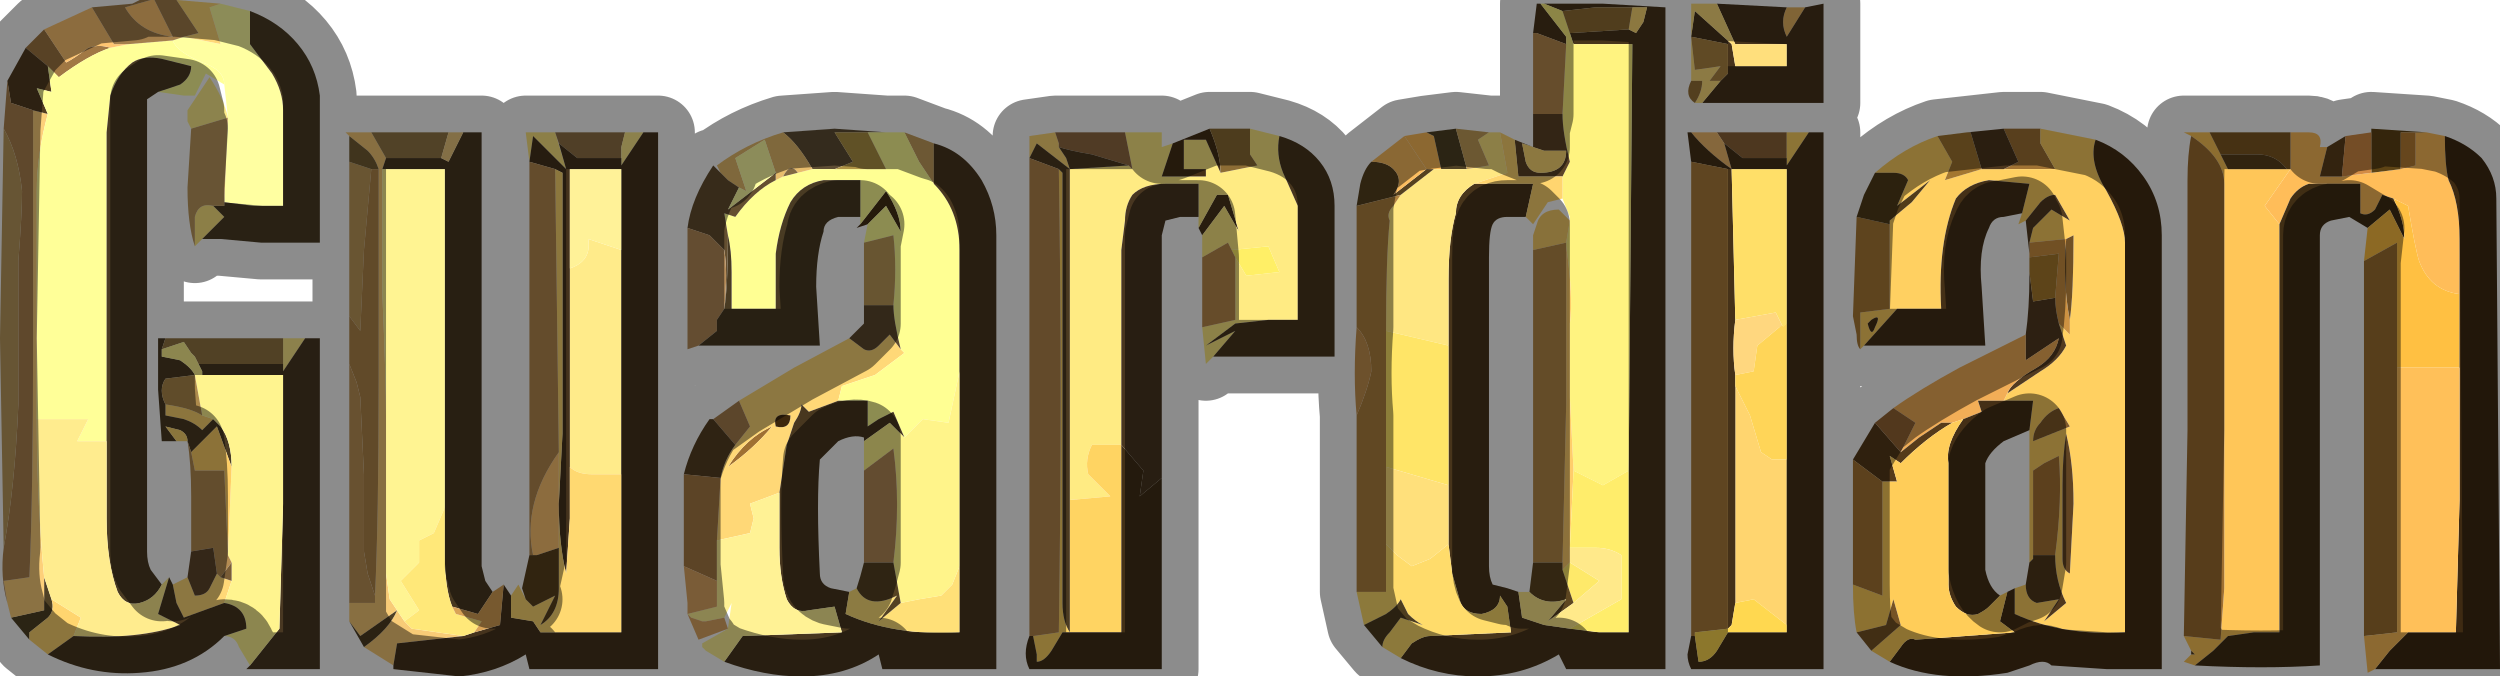 <?xml version="1.0" encoding="UTF-8" standalone="no"?>
<svg xmlns:xlink="http://www.w3.org/1999/xlink" height="9.2px" width="34.0px" xmlns="http://www.w3.org/2000/svg">
  <g transform="matrix(1.0, 0.0, 0.0, 1.0, 17.0, 4.6)">
    <path d="M3.9 -4.55 L3.95 -4.55 4.3 -4.1 4.3 -4.0 3.9 -4.15 3.85 -4.15 3.9 -4.55 3.9 -4.15 3.9 -4.55 M4.0 -4.55 L4.8 -4.55 5.65 -4.5 5.65 4.5 4.3 4.5 4.2 4.3 Q3.7 4.6 3.1 4.6 2.55 4.6 2.05 4.35 L2.2 4.15 Q2.35 4.05 2.45 4.05 L3.55 4.0 3.5 3.65 3.4 3.5 Q3.4 3.7 3.15 3.75 2.9 3.75 2.85 3.55 L2.75 3.2 2.7 2.8 2.7 2.0 2.7 0.1 2.7 -0.8 Q2.7 -1.35 2.8 -1.7 2.8 -1.95 3.05 -2.1 L3.85 -2.1 3.75 -1.65 3.5 -1.65 Q3.35 -1.65 3.3 -1.55 3.25 -1.45 3.25 -1.1 L3.25 3.1 Q3.25 3.25 3.3 3.35 L3.5 3.4 3.65 3.45 3.7 3.8 Q3.85 3.85 4.0 3.9 L4.35 3.95 4.75 4.0 5.15 4.0 5.15 1.8 5.2 -4.0 4.4 -4.0 4.35 -4.15 5.15 -4.2 5.25 -4.15 5.35 -4.3 5.4 -4.5 5.2 -4.5 4.7 -4.5 4.25 -4.45 4.0 -4.55 M-0.7 -1.5 L-0.45 -1.95 -0.3 -1.95 -0.15 -1.45 -0.35 -1.8 -0.65 -1.4 -0.7 -1.5" fill="#48351b" fill-rule="evenodd" stroke="none"/>
    <path d="M3.95 -4.55 L3.9 -4.55 4.0 -4.55 4.25 -4.45 4.35 -4.15 4.4 -4.0 5.2 -4.0 5.15 1.8 4.8 2.0 4.4 1.8 4.35 0.8 4.35 -0.2 Q4.4 -0.55 4.3 -1.25 L4.3 -1.3 4.35 -1.6 4.35 -1.65 4.25 -1.9 4.25 -2.2 4.35 -2.4 Q4.25 -2.8 4.25 -3.05 L4.3 -4.0 4.3 -4.1 3.95 -4.55" fill="#fff380" fill-rule="evenodd" stroke="none"/>
    <path d="M3.85 -3.05 L3.85 -4.15 3.9 -4.15 4.3 -4.0 4.25 -3.05 3.9 -3.05 3.85 -3.05 M3.9 -3.05 L3.9 -4.15 3.9 -3.05" fill="#b98c50" fill-rule="evenodd" stroke="none"/>
    <path d="M2.1 -2.75 L2.1 -2.75 2.4 -2.8 2.5 -2.75 2.6 -2.3 2.5 -2.3 2.4 -2.3 2.1 -2.75 M16.0 -2.8 L16.25 -2.75 16.25 -2.75 Q16.25 -2.35 16.3 -2.15 16.45 -1.85 16.45 -1.35 L16.45 -0.6 Q16.05 -0.65 15.9 -1.05 15.85 -1.2 15.75 -1.8 L15.55 -1.9 15.4 -1.95 15.3 -1.75 Q15.2 -1.65 15.1 -1.7 L15.1 -2.1 14.75 -2.1 14.4 -2.1 Q14.25 -2.05 14.15 -1.9 L14.0 -1.55 13.8 -1.8 14.15 -2.3 14.15 -2.8 14.4 -2.8 Q14.6 -2.8 14.55 -2.6 L14.65 -2.6 14.55 -2.2 14.85 -2.2 15.25 -2.25 15.65 -2.3 15.85 -2.35 15.85 -2.8 16.0 -2.8" fill="#ffbd59" fill-rule="evenodd" stroke="none"/>
    <path d="M2.4 -2.8 L2.8 -2.85 2.95 -2.3 2.6 -2.3 2.5 -2.75 2.4 -2.8 M-16.6 4.1 L-16.85 3.8 -16.4 3.7 -16.4 3.25 -16.3 3.55 Q-16.25 3.7 -16.35 3.8 L-16.6 4.0 -16.6 4.1" fill="#4f4125" fill-rule="evenodd" stroke="none"/>
    <path d="M3.25 -2.8 L3.4 -2.8 3.5 -2.25 3.05 -2.1 Q2.8 -1.95 2.8 -1.7 2.7 -1.35 2.7 -0.8 L2.7 0.1 1.85 -0.1 Q1.85 -1.1 1.9 -1.6 1.85 -1.7 1.95 -1.8 L2.05 -1.95 2.5 -2.3 2.6 -2.3 2.95 -2.3 3.25 -2.35 3.1 -2.7 3.25 -2.8 M-14.25 -1.35 L-14.35 -1.25 -14.35 -1.65 Q-14.3 -1.85 -14.1 -1.8 L-13.95 -1.65 -14.25 -1.35 M-9.8 -2.4 L-9.85 -2.8 -9.5 -2.8 -9.45 -2.8 -9.85 -2.8 -9.45 -2.8 -9.3 -2.3 -9.75 -2.75 -9.8 -2.4 -9.8 -2.4" fill="#ffe782" fill-rule="evenodd" stroke="none"/>
    <path d="M2.8 -2.85 L3.25 -2.8 3.1 -2.7 3.25 -2.35 2.95 -2.3 2.8 -2.85" fill="#c4a15b" fill-rule="evenodd" stroke="none"/>
    <path d="M3.6 -2.7 L3.85 -2.6 3.85 -2.85 3.85 -3.05 3.9 -3.05 4.25 -3.05 Q4.25 -2.8 4.35 -2.4 L4.25 -2.2 3.65 -2.2 3.6 -2.7 M3.9 -3.05 L3.85 -2.85 3.9 -3.05 M4.0 -2.55 L3.7 -2.65 3.75 -2.4 Q3.8 -2.25 3.95 -2.25 4.3 -2.25 4.3 -2.55 L4.0 -2.55" fill="#5c4427" fill-rule="evenodd" stroke="none"/>
    <path d="M3.4 -2.8 L3.6 -2.7 3.6 -2.7 3.65 -2.2 4.25 -2.2 4.25 -1.9 4.05 -1.85 3.85 -1.55 3.75 -1.65 3.85 -2.1 3.05 -2.1 3.5 -2.25 3.4 -2.8 M6.6 0.65 L6.8 1.05 6.95 1.55 7.1 1.65 7.3 1.65 7.3 3.9 6.85 3.55 6.6 3.6 6.6 0.65 M-16.35 4.3 L-16.6 4.1 -16.6 4.0 -16.35 3.8 Q-16.25 3.7 -16.3 3.55 L-15.9 3.8 -16.0 4.05 -16.35 4.3 M-14.25 1.05 L-14.1 1.1 -14.25 1.25 Q-14.35 1.15 -14.5 1.1 L-14.75 1.05 -14.75 0.9 Q-14.4 0.95 -14.25 1.05" fill="#ffd56f" fill-rule="evenodd" stroke="none"/>
    <path d="M4.0 -2.55 L4.3 -2.55 Q4.3 -2.25 3.95 -2.25 3.8 -2.25 3.75 -2.4 L3.7 -2.65 4.0 -2.55 M5.15 -4.2 L5.2 -4.5 5.4 -4.5 5.35 -4.3 5.25 -4.15 5.15 -4.2" fill="#ffdb74" fill-rule="evenodd" stroke="none"/>
    <path d="M0.0 -2.85 L0.4 -2.75 0.4 -2.75 Q0.35 -2.5 0.45 -2.25 L0.65 -1.8 0.65 -0.25 0.25 -0.25 -0.2 -0.2 -0.6 0.1 -0.2 -0.1 -0.5 0.25 -0.6 0.35 -0.65 -0.15 -0.2 -0.25 -0.2 -1.1 -0.05 -0.85 0.4 -0.9 0.25 -1.25 -0.25 -1.2 -0.3 -1.3 -0.65 -1.1 -0.65 -1.4 -0.35 -1.8 -0.15 -1.45 -0.3 -1.95 -0.45 -1.95 -0.7 -1.5 -0.7 -1.65 -0.7 -2.1 -1.15 -2.1 Q-1.45 -2.1 -1.6 -1.95 -1.7 -1.8 -1.7 -1.6 L-1.75 -1.2 -1.75 1.45 -1.95 1.45 -2.15 1.45 Q-2.25 1.65 -2.2 1.85 L-1.9 2.15 -2.45 2.2 -2.45 -2.3 -1.65 -2.35 -1.6 -2.3 -1.7 -2.8 -1.2 -2.8 -1.2 -2.6 -1.05 -2.65 -1.2 -2.2 -0.6 -2.2 -0.6 -2.3 -0.9 -2.3 -0.9 -2.7 -0.6 -2.7 -0.4 -2.25 0.1 -2.35 0.0 -2.5 0.0 -2.85" fill="#ffeb83" fill-rule="evenodd" stroke="none"/>
    <path d="M1.45 -1.8 L1.5 -2.1 Q1.55 -2.3 1.65 -2.4 1.85 -2.4 1.95 -2.3 2.1 -2.15 1.95 -1.95 L2.4 -2.3 2.5 -2.3 2.05 -1.95 1.45 -1.8" fill="#56411f" fill-rule="evenodd" stroke="none"/>
    <path d="M1.65 -2.4 L2.1 -2.75 2.4 -2.3 1.95 -1.95 Q2.1 -2.15 1.95 -2.3 1.85 -2.4 1.65 -2.4" fill="#fcbd5f" fill-rule="evenodd" stroke="none"/>
    <path d="M1.45 3.45 L1.45 1.05 Q1.6 0.7 1.65 0.45 1.65 0.05 1.45 -0.15 L1.45 -1.8 2.05 -1.95 1.95 -1.8 Q1.85 -1.7 1.9 -1.6 1.85 -1.1 1.85 -0.1 L1.85 1.75 1.85 2.8 1.85 3.45 1.45 3.45" fill="#b18340" fill-rule="evenodd" stroke="none"/>
    <path d="M0.4 -2.75 Q0.75 -2.65 0.95 -2.4 1.15 -2.15 1.15 -1.8 L1.15 0.25 0.35 0.25 -0.5 0.25 -0.2 -0.1 -0.6 0.1 -0.2 -0.2 0.25 -0.25 0.65 -0.25 0.65 -1.8 0.45 -2.25 Q0.35 -2.5 0.4 -2.75" fill="#48361d" fill-rule="evenodd" stroke="none"/>
    <path d="M-0.25 -1.2 L0.25 -1.25 0.4 -0.9 -0.05 -0.85 -0.2 -1.1 -0.25 -1.2" fill="#ffef66" fill-rule="evenodd" stroke="none"/>
    <path d="M3.85 -1.2 L3.85 -1.4 3.9 -1.55 Q3.95 -1.75 4.2 -1.75 L4.35 -1.6 4.3 -1.3 3.85 -1.2" fill="#f8cd6a" fill-rule="evenodd" stroke="none"/>
    <path d="M7.55 -4.5 L7.3 -4.1 Q7.2 -4.3 7.3 -4.5 L7.55 -4.5" fill="#eab763" fill-rule="evenodd" stroke="none"/>
    <path d="M7.3 -4.5 Q7.2 -4.3 7.3 -4.1 L7.55 -4.5 7.8 -4.55 7.8 -3.2 7.0 -3.2 6.15 -3.2 6.4 -3.5 6.4 -3.5 6.5 -3.6 6.5 -4.0 6.0 -4.1 6.05 -4.45 6.55 -4.0 6.6 -3.7 7.3 -3.7 7.3 -4.0 6.6 -4.0 6.35 -4.55 7.3 -4.5" fill="#47331b" fill-rule="evenodd" stroke="none"/>
    <path d="M6.35 -4.55 L6.6 -4.0 7.3 -4.0 7.3 -3.7 6.6 -3.7 6.55 -4.0 6.05 -4.45 6.0 -4.1 6.05 -3.65 6.4 -3.7 6.25 -3.5 6.4 -3.5 6.15 -3.2 6.05 -3.2 Q6.15 -3.35 6.15 -3.5 L6.0 -3.5 6.0 -4.55 6.35 -4.55" fill="#ffdf7c" fill-rule="evenodd" stroke="none"/>
    <path d="M6.0 -4.1 L6.5 -4.0 6.5 -3.6 6.4 -3.5 6.4 -3.5 6.25 -3.5 6.4 -3.7 6.05 -3.65 6.0 -4.1" fill="#ae8643" fill-rule="evenodd" stroke="none"/>
    <path d="M6.35 -2.8 L6.35 -2.8 6.65 -2.8 6.35 -2.8 6.65 -2.8 6.7 -2.8 7.3 -2.8 7.3 -2.45 6.7 -2.45 6.45 -2.65 6.35 -2.8" fill="#8c6438" fill-rule="evenodd" stroke="none"/>
    <path d="M6.35 -2.8 L6.35 -2.8 6.1 -2.8 6.35 -2.8 6.45 -2.65 6.55 -2.3 Q6.2 -2.55 6.0 -2.8 L6.1 -2.8 6.35 -2.8" fill="#f3bb6d" fill-rule="evenodd" stroke="none"/>
    <path d="M7.3 -2.45 L7.3 -2.8 7.6 -2.8 7.3 -2.35 7.3 -2.45 M-2.6 -2.3 L-2.55 -2.25 -2.55 3.2 -2.55 3.6 Q-2.55 3.85 -2.45 4.0 -2.45 3.65 -2.45 3.1 L-2.45 2.2 -1.9 2.15 -2.2 1.85 Q-2.25 1.65 -2.15 1.45 L-1.95 1.45 -1.75 1.45 -1.75 4.0 -2.45 4.0 -2.55 4.0 -2.7 4.25 Q-2.8 4.4 -2.9 4.4 L-2.9 4.3 -2.95 4.05 -2.6 4.0 Q-2.55 0.75 -2.6 -2.3" fill="#ffd462" fill-rule="evenodd" stroke="none"/>
    <path d="M6.45 -2.65 L6.7 -2.45 7.3 -2.45 7.3 -2.35 7.6 -2.8 7.8 -2.8 7.8 4.5 6.0 4.5 Q5.95 4.4 5.95 4.3 L6.0 4.05 6.05 4.05 6.1 4.4 Q6.25 4.4 6.35 4.25 L6.5 4.0 7.3 4.0 7.3 3.9 7.3 1.65 7.3 -0.2 7.3 -2.3 6.55 -2.3 6.6 -0.25 Q6.55 0.15 6.6 0.5 L6.6 0.65 6.6 3.6 6.55 3.9 6.5 3.95 6.5 -2.3 6.0 -2.4 5.95 -2.8 6.0 -2.8 Q6.2 -2.55 6.55 -2.3 L6.45 -2.65" fill="#453118" fill-rule="evenodd" stroke="none"/>
    <path d="M5.2 -4.5 L5.15 -4.2 4.35 -4.15 4.25 -4.45 4.7 -4.5 5.2 -4.5" fill="#917035" fill-rule="evenodd" stroke="none"/>
    <path d="M6.05 -3.2 Q5.9 -3.3 6.0 -3.5 L6.15 -3.5 Q6.15 -3.35 6.05 -3.2" fill="#987238" fill-rule="evenodd" stroke="none"/>
    <path d="M4.3 -1.25 Q4.4 -0.55 4.35 -0.2 L4.35 0.8 4.4 1.8 4.35 2.85 4.35 3.05 4.25 3.15 4.25 3.05 4.3 0.9 4.3 -1.25" fill="#ffcd6b" fill-rule="evenodd" stroke="none"/>
    <path d="M3.85 3.05 L3.85 -1.2 4.3 -1.3 4.3 -1.25 4.3 0.9 4.25 3.05 3.85 3.05" fill="#b78a48" fill-rule="evenodd" stroke="none"/>
    <path d="M7.25 -0.15 L7.2 -0.15 6.9 0.1 6.85 0.45 6.6 0.5 Q6.55 0.15 6.6 -0.25 L7.15 -0.35 7.25 -0.15" fill="#ffd77f" fill-rule="evenodd" stroke="none"/>
    <path d="M7.2 -0.15 L7.3 -0.2 7.3 1.65 7.1 1.65 6.95 1.55 6.8 1.05 6.6 0.65 6.6 0.5 6.85 0.45 6.9 0.1 7.2 -0.15" fill="#ffd558" fill-rule="evenodd" stroke="none"/>
    <path d="M7.3 -0.2 L7.25 -0.15 7.15 -0.35 6.6 -0.25 6.55 -2.3 7.3 -2.3 7.3 -0.2" fill="#ffdf68" fill-rule="evenodd" stroke="none"/>
    <path d="M6.0 4.05 L6.0 0.85 6.0 -2.4 6.5 -2.3 6.5 3.95 6.05 4.0 6.05 4.05 6.0 4.05" fill="#ad7e3c" fill-rule="evenodd" stroke="none"/>
    <path d="M10.25 -2.85 L10.75 -2.85 10.75 -2.65 10.95 -2.3 10.25 -2.3 10.45 -2.4 10.25 -2.85" fill="#a17334" fill-rule="evenodd" stroke="none"/>
    <path d="M10.75 -2.85 L11.5 -2.7 Q11.4 -2.4 11.65 -2.0 11.9 -1.55 11.9 -1.3 L11.9 4.0 Q11.05 4.05 10.4 3.75 L10.4 3.4 10.55 3.35 Q10.55 3.55 10.7 3.6 L11.0 3.55 10.8 3.85 11.1 3.6 Q10.95 3.3 10.95 2.95 11.05 2.2 11.0 1.6 L10.8 1.7 10.65 1.8 10.65 2.95 10.65 3.0 10.6 3.05 10.6 1.25 10.65 0.85 10.25 0.85 10.3 0.75 10.75 0.45 Q11.0 0.3 11.1 0.1 L11.0 -0.2 11.15 -0.05 11.15 -0.25 Q11.2 -0.6 11.2 -1.4 L11.1 -1.35 10.6 -1.3 10.6 -1.3 10.65 -1.5 10.9 -1.75 11.15 -1.6 10.95 -1.95 Q10.85 -1.95 10.75 -1.85 L10.55 -1.6 10.45 -1.55 10.5 -1.7 10.6 -2.1 10.05 -2.15 Q9.75 -2.1 9.6 -1.9 9.35 -1.3 9.4 -0.4 L8.8 -0.4 8.35 0.1 8.3 0.15 8.3 -0.35 8.7 -0.4 8.7 -1.55 8.7 -1.6 9.0 -1.85 9.25 -2.15 8.8 -1.8 8.95 -2.15 Q8.9 -2.25 8.75 -2.25 L8.5 -2.25 Q8.9 -2.6 9.35 -2.75 L9.55 -2.4 9.45 -2.15 9.95 -2.3 10.95 -2.3 10.75 -2.65 10.75 -2.85 M8.45 -0.25 L8.4 -0.2 Q8.45 0.0 8.5 -0.15 8.6 -0.35 8.45 -0.25 M11.0 0.95 Q10.85 1.0 10.75 1.15 10.65 1.25 10.65 1.4 L10.9 1.3 11.15 1.2 11.0 0.95 M11.1 1.3 Q11.05 1.6 11.05 2.0 L11.05 3.0 Q11.05 3.15 11.15 3.2 L11.2 2.25 Q11.2 1.7 11.1 1.3" fill="#ffd061" fill-rule="evenodd" stroke="none"/>
    <path d="M9.35 -2.75 L9.75 -2.8 9.8 -2.8 9.95 -2.3 9.45 -2.15 9.55 -2.4 9.35 -2.75 9.8 -2.8 9.35 -2.75" fill="#a37731" fill-rule="evenodd" stroke="none"/>
    <path d="M9.75 -2.8 L10.25 -2.85 10.45 -2.4 10.25 -2.3 9.95 -2.3 9.8 -2.8 9.75 -2.8 M9.8 -2.8 L10.25 -2.85 9.8 -2.8" fill="#4d371e" fill-rule="evenodd" stroke="none"/>
    <path d="M10.5 -1.7 L10.25 -1.65 Q10.1 -1.65 10.05 -1.5 9.9 -1.2 9.95 -0.7 L10.0 0.1 8.35 0.1 8.8 -0.4 9.4 -0.4 Q9.35 -1.3 9.6 -1.9 9.75 -2.1 10.05 -2.15 L10.6 -2.1 10.5 -1.7" fill="#443017" fill-rule="evenodd" stroke="none"/>
    <path d="M8.3 0.15 Q8.25 0.1 8.25 -0.05 L8.2 -0.3 8.25 -1.65 8.7 -1.55 8.7 -0.4 8.3 -0.35 8.3 0.15" fill="#ab7b37" fill-rule="evenodd" stroke="none"/>
    <path d="M8.25 -1.65 L8.35 -1.95 8.5 -2.25 8.75 -2.25 Q8.9 -2.25 8.95 -2.15 L8.8 -1.8 9.25 -2.15 9.0 -1.85 8.7 -1.6 8.7 -1.55 8.25 -1.65" fill="#513c1a" fill-rule="evenodd" stroke="none"/>
    <path d="M11.5 -2.7 Q11.9 -2.55 12.15 -2.2 12.4 -1.85 12.4 -1.4 L12.4 4.5 11.65 4.5 10.9 4.45 Q10.8 4.35 10.6 4.45 L10.3 4.55 Q9.35 4.7 8.7 4.4 L8.85 4.2 Q8.95 4.05 9.05 4.1 L10.4 4.0 10.2 3.85 10.3 3.45 10.4 3.4 10.4 3.75 Q11.05 4.05 11.9 4.0 L11.9 -1.3 Q11.9 -1.55 11.65 -2.0 11.4 -2.4 11.5 -2.7 M8.45 -0.25 Q8.6 -0.35 8.5 -0.15 8.45 0.0 8.4 -0.2 L8.45 -0.25" fill="#432e14" fill-rule="evenodd" stroke="none"/>
    <path d="M10.6 -1.1 L10.6 -1.15 10.6 -1.3 10.6 -1.3 11.1 -1.35 Q11.05 -0.75 11.15 -0.25 L11.15 -0.05 11.0 -0.2 Q10.95 -0.4 10.95 -0.55 L11.0 -1.15 10.6 -1.1 10.6 -1.1" fill="#cd9242" fill-rule="evenodd" stroke="none"/>
    <path d="M10.55 -0.05 Q10.6 -0.4 10.6 -0.85 L10.6 -0.9 10.65 -0.5 10.95 -0.55 Q10.95 -0.4 11.0 -0.2 L11.1 0.1 Q11.0 0.3 10.75 0.45 L10.3 0.75 Q10.35 0.6 10.7 0.4 10.95 0.25 11.0 0.0 L10.55 0.3 10.55 -0.05 M10.6 -1.15 L10.55 -1.6 10.75 -1.85 Q10.85 -1.95 10.95 -1.95 L11.15 -1.6 10.9 -1.75 10.65 -1.5 10.6 -1.3 10.6 -1.15" fill="#523b20" fill-rule="evenodd" stroke="none"/>
    <path d="M10.6 -0.9 L10.6 -1.1 10.6 -1.1 11.0 -1.15 10.95 -0.55 10.65 -0.5 10.6 -0.9" fill="#a97b2e" fill-rule="evenodd" stroke="none"/>
    <path d="M11.15 -0.25 Q11.05 -0.75 11.1 -1.35 L11.2 -1.4 Q11.2 -0.6 11.15 -0.25" fill="#705025" fill-rule="evenodd" stroke="none"/>
    <path d="M14.65 -2.6 L14.9 -2.75 14.85 -2.2 14.55 -2.2 14.65 -2.6" fill="#5d3f1b" fill-rule="evenodd" stroke="none"/>
    <path d="M15.25 -2.8 L15.25 -2.85 16.0 -2.8 15.85 -2.8 15.65 -2.8 15.65 -2.3 15.25 -2.25 15.25 -2.8" fill="#5e4415" fill-rule="evenodd" stroke="none"/>
    <path d="M15.65 -2.3 L15.65 -2.8 15.85 -2.8 15.85 -2.35 15.65 -2.3" fill="#b97f35" fill-rule="evenodd" stroke="none"/>
    <path d="M14.9 -2.75 L15.25 -2.8 15.25 -2.25 14.85 -2.2 14.9 -2.75" fill="#d38c45" fill-rule="evenodd" stroke="none"/>
    <path d="M12.85 4.45 L12.7 4.4 12.8 4.3 12.85 4.3 12.8 4.25 12.7 4.05 13.2 4.1 13.25 3.4 13.25 -2.1 Q13.25 -2.45 12.8 -2.75 L12.7 -2.8 13.05 -2.8 13.2 -2.5 13.3 -2.3 14.1 -2.3 14.15 -2.3 13.8 -1.8 14.0 -1.55 Q14.0 -1.25 14.0 -0.85 L14.0 4.0 13.65 4.0 13.3 4.05 13.1 4.25 12.85 4.45" fill="#ffc658" fill-rule="evenodd" stroke="none"/>
    <path d="M13.05 -2.8 L14.15 -2.8 14.15 -2.3 14.1 -2.3 Q13.95 -2.5 13.7 -2.5 L13.2 -2.5 13.05 -2.8" fill="#805a23" fill-rule="evenodd" stroke="none"/>
    <path d="M13.2 -2.5 L13.7 -2.5 Q13.95 -2.5 14.1 -2.3 L13.3 -2.3 13.2 -2.5" fill="#5a3f1b" fill-rule="evenodd" stroke="none"/>
    <path d="M15.2 -1.5 L14.95 -1.65 14.7 -1.6 Q14.55 -1.55 14.55 -1.4 L14.55 1.7 14.55 4.45 Q13.8 4.5 12.85 4.45 L13.1 4.25 13.3 4.05 13.65 4.0 14.0 4.0 14.0 -0.85 Q14.0 -1.25 14.0 -1.55 L14.15 -1.9 Q14.25 -2.05 14.4 -2.1 L14.75 -2.1 15.1 -2.1 15.1 -1.7 Q15.2 -1.65 15.3 -1.75 L15.4 -1.95 15.55 -1.9 Q15.7 -1.6 15.7 -1.35 L15.5 -1.75 15.2 -1.5" fill="#402e14" fill-rule="evenodd" stroke="none"/>
    <path d="M12.7 4.05 L12.75 1.25 12.75 -2.15 Q12.75 -2.5 12.8 -2.75 13.25 -2.45 13.25 -2.1 L13.25 3.4 13.2 4.1 12.7 4.05 M-7.1 1.75 Q-6.85 1.35 -6.5 1.2 -6.75 1.5 -7.1 1.75" fill="#9f7032" fill-rule="evenodd" stroke="none"/>
    <path d="M15.15 -1.05 L15.2 -1.5 15.5 -1.75 15.7 -1.35 Q15.7 -1.6 15.55 -1.9 L15.75 -1.8 Q15.85 -1.2 15.9 -1.05 16.05 -0.65 16.45 -0.6 L16.45 0.4 15.6 0.4 15.6 -1.3 15.15 -1.05" fill="#ffc042" fill-rule="evenodd" stroke="none"/>
    <path d="M15.15 4.05 L15.15 -1.05 15.6 -1.3 15.6 0.4 15.6 4.0 15.15 4.05" fill="#9e7131" fill-rule="evenodd" stroke="none"/>
    <path d="M16.25 -2.75 Q16.55 -2.65 16.75 -2.45 16.95 -2.2 16.95 -1.9 L17.0 4.5 15.3 4.5 15.5 4.25 15.75 4.0 16.4 4.0 16.45 2.2 16.45 0.4 16.45 -0.6 16.45 -1.35 Q16.45 -1.85 16.3 -2.15 16.25 -2.35 16.25 -2.75" fill="#3e2a12" fill-rule="evenodd" stroke="none"/>
    <path d="M15.3 4.5 L15.2 4.55 15.15 4.05 15.6 4.0 15.6 0.4 16.45 0.4 16.45 2.2 16.4 4.0 15.75 4.0 15.5 4.25 15.3 4.5" fill="#ffc059" fill-rule="evenodd" stroke="none"/>
    <path d="M12.8 4.3 L12.8 4.25 12.85 4.3 12.8 4.3" fill="#543b17" fill-rule="evenodd" stroke="none"/>
    <path d="M8.75 0.95 Q9.1 0.7 9.65 0.4 L10.55 -0.05 10.55 0.3 11.0 0.0 Q10.95 0.25 10.7 0.4 10.35 0.6 10.3 0.75 L10.25 0.85 9.9 0.85 9.95 1.0 9.7 1.1 9.55 1.15 9.4 1.15 9.1 1.35 8.85 1.55 9.05 1.15 8.75 0.95" fill="#f2ae57" fill-rule="evenodd" stroke="none"/>
    <path d="M-1.05 -2.65 L-0.55 -2.85 Q-0.4 -2.5 -0.4 -2.25 L-0.6 -2.7 -0.9 -2.7 -0.9 -2.3 -0.6 -2.3 -0.6 -2.2 -1.2 -2.2 -1.05 -2.65 M10.25 0.85 L10.65 0.85 10.6 1.25 10.25 1.4 Q10.05 1.55 10.0 1.7 L10.0 2.2 10.0 3.15 Q10.05 3.4 10.2 3.5 L10.05 3.65 Q10.0 3.7 9.9 3.75 9.75 3.8 9.6 3.65 9.5 3.5 9.5 3.35 L9.5 1.7 Q9.45 1.45 9.7 1.1 L9.95 1.0 9.9 0.85 10.25 0.85 M-5.2 -1.55 L-5.35 -1.5 -5.3 -1.55 -4.95 -2.0 Q-4.75 -1.7 -4.75 -1.45 L-4.95 -1.8 -5.2 -1.55" fill="#442f16" fill-rule="evenodd" stroke="none"/>
    <path d="M11.0 0.95 L11.15 1.2 10.9 1.3 10.65 1.4 Q10.65 1.25 10.75 1.15 10.85 1.0 11.0 0.95" fill="#825b2a" fill-rule="evenodd" stroke="none"/>
    <path d="M10.65 2.95 L10.65 1.8 10.8 1.7 11.0 1.6 Q11.05 2.2 10.95 2.95 L10.65 2.95" fill="#a87535" fill-rule="evenodd" stroke="none"/>
    <path d="M11.1 1.3 Q11.2 1.7 11.2 2.25 L11.15 3.2 Q11.05 3.15 11.05 3.0 L11.05 2.0 Q11.05 1.6 11.1 1.3" fill="#614423" fill-rule="evenodd" stroke="none"/>
    <path d="M8.2 1.65 L8.5 1.15 8.85 1.55 9.1 1.35 9.4 1.15 9.55 1.15 Q9.2 1.35 8.85 1.7 L8.7 1.6 8.8 1.95 8.6 1.95 8.2 1.65" fill="#563b1a" fill-rule="evenodd" stroke="none"/>
    <path d="M8.7 4.4 L8.45 4.25 8.85 3.9 8.75 3.55 8.65 3.9 8.25 4.0 Q8.2 3.75 8.2 3.35 L8.6 3.5 8.6 1.95 8.8 1.95 8.7 1.6 8.85 1.7 Q9.2 1.35 9.55 1.15 L9.7 1.1 Q9.45 1.45 9.5 1.7 L9.5 3.35 Q9.5 3.5 9.6 3.65 9.75 3.8 9.9 3.75 10.0 3.7 10.05 3.65 L10.2 3.5 10.3 3.45 10.2 3.85 10.4 4.0 9.05 4.1 Q8.95 4.05 8.85 4.2 L8.7 4.4" fill="#ffcd59" fill-rule="evenodd" stroke="none"/>
    <path d="M8.5 1.15 L8.75 0.95 9.05 1.15 8.85 1.55 8.5 1.15" fill="#956635" fill-rule="evenodd" stroke="none"/>
    <path d="M8.2 3.35 L8.2 2.5 Q8.2 2.0 8.2 1.65 L8.6 1.95 8.6 3.5 8.2 3.35" fill="#a87735" fill-rule="evenodd" stroke="none"/>
    <path d="M8.45 4.25 L8.25 4.0 8.65 3.9 8.75 3.55 8.85 3.9 8.45 4.25" fill="#765325" fill-rule="evenodd" stroke="none"/>
    <path d="M10.6 3.05 L10.65 3.0 10.65 2.95 10.95 2.95 Q10.95 3.3 11.1 3.6 L10.8 3.85 11.0 3.55 10.7 3.6 Q10.55 3.55 10.55 3.35 L10.6 3.05" fill="#50381c" fill-rule="evenodd" stroke="none"/>
    <path d="M5.15 1.8 L5.15 4.0 4.75 4.0 4.35 3.95 5.05 3.55 5.05 2.95 Q4.9 2.85 4.7 2.85 L4.35 2.85 4.4 1.8 4.8 2.0 5.15 1.8" fill="#ffed6b" fill-rule="evenodd" stroke="none"/>
    <path d="M4.25 3.15 L4.35 3.05 4.75 3.3 4.4 3.6 4.25 3.15" fill="#fee96a" fill-rule="evenodd" stroke="none"/>
    <path d="M3.8 3.45 L3.85 3.05 4.25 3.05 4.25 3.15 4.4 3.6 4.05 3.85 4.3 3.55 Q4.0 3.65 3.8 3.45" fill="#5d4621" fill-rule="evenodd" stroke="none"/>
    <path d="M3.65 3.45 L3.7 3.45 3.8 3.45 Q4.0 3.65 4.3 3.55 L4.05 3.85 4.4 3.6 4.75 3.3 4.35 3.05 4.35 2.85 4.7 2.85 Q4.9 2.85 5.05 2.95 L5.05 3.55 4.35 3.95 4.0 3.9 Q3.85 3.85 3.7 3.8 L3.65 3.45" fill="#ffe98a" fill-rule="evenodd" stroke="none"/>
    <path d="M6.5 3.95 L6.55 3.9 6.6 3.6 6.85 3.55 7.3 3.9 7.3 4.0 6.5 4.0 6.35 4.25 Q6.25 4.4 6.1 4.4 L6.05 4.05 6.05 4.0 6.5 3.95" fill="#ffd850" fill-rule="evenodd" stroke="none"/>
    <path d="M1.85 -0.1 L2.7 0.1 2.7 2.0 1.85 1.75 1.85 -0.1" fill="#ffe567" fill-rule="evenodd" stroke="none"/>
    <path d="M1.45 1.05 Q1.4 0.5 1.45 -0.15 1.65 0.05 1.65 0.45 1.6 0.7 1.45 1.05" fill="#c69351" fill-rule="evenodd" stroke="none"/>
    <path d="M2.05 4.35 L1.8 4.2 Q1.8 4.1 1.9 4.0 L2.05 3.8 2.35 3.9 Q2.25 3.85 2.15 3.75 L2.05 3.55 Q2.0 3.65 1.85 3.75 L1.55 3.9 1.45 3.45 1.85 3.45 1.85 2.8 2.0 2.95 2.2 3.1 2.45 3.0 2.7 2.8 2.75 3.2 2.85 3.55 Q2.9 3.75 3.15 3.75 3.4 3.7 3.4 3.5 L3.5 3.65 3.55 4.0 2.45 4.05 Q2.35 4.05 2.2 4.15 L2.05 4.35" fill="#ffdc6b" fill-rule="evenodd" stroke="none"/>
    <path d="M2.7 2.8 L2.45 3.0 2.2 3.1 2.0 2.95 1.85 2.8 1.85 1.75 2.7 2.0 2.7 2.8" fill="#ffe07b" fill-rule="evenodd" stroke="none"/>
    <path d="M1.8 4.2 L1.55 3.9 1.85 3.75 Q2.0 3.65 2.05 3.55 L2.15 3.75 Q2.25 3.85 2.35 3.9 L2.05 3.8 1.9 4.0 Q1.8 4.1 1.8 4.2" fill="#4d3d1f" fill-rule="evenodd" stroke="none"/>
    <path d="M-16.65 -3.95 L-16.4 -4.2 -16.1 -3.75 Q-16.0 -3.8 -15.8 -3.95 -15.65 -4.0 -15.5 -3.95 -15.8 -3.85 -16.2 -3.55 L-16.35 -3.7 -16.65 -3.95" fill="#a17844" fill-rule="evenodd" stroke="none"/>
    <path d="M-16.85 3.8 L-16.9 3.6 -16.95 3.3 -16.6 3.25 Q-16.55 2.1 -16.55 0.1 L-16.55 -3.1 -16.35 -3.05 Q-16.5 -2.5 -16.5 -2.0 L-16.5 1.1 Q-16.5 2.2 -16.4 3.25 L-16.4 3.7 -16.85 3.8" fill="#fdd07a" fill-rule="evenodd" stroke="none"/>
    <path d="M-16.9 -3.5 L-16.65 -3.95 -16.35 -3.7 -16.3 -3.35 -16.5 -3.4 -16.35 -3.05 -16.55 -3.1 -16.85 -3.2 -16.9 -3.5" fill="#523d20" fill-rule="evenodd" stroke="none"/>
    <path d="M-14.5 -3.3 L-14.85 -3.35 -14.55 -3.45 Q-14.4 -3.55 -14.4 -3.7 L-14.8 -3.8 Q-15.05 -3.85 -15.2 -3.75 -15.4 -3.6 -15.5 -3.3 L-15.55 -2.8 -15.55 1.4 -15.95 1.4 -15.8 1.1 -16.5 1.1 -16.5 -2.0 Q-16.5 -2.5 -16.35 -3.05 L-16.5 -3.4 -16.3 -3.35 -16.35 -3.7 -16.2 -3.55 Q-15.8 -3.85 -15.5 -3.95 L-15.25 -4.0 -14.65 -4.05 Q-14.6 -3.9 -14.25 -3.75 -13.95 -3.65 -13.95 -3.45 L-14.2 -3.6 -14.35 -3.3 -14.5 -3.3" fill="#ffff98" fill-rule="evenodd" stroke="none"/>
    <path d="M-16.9 3.6 Q-17.0 3.25 -16.95 2.85 -16.8 2.05 -16.75 0.9 L-16.75 -1.05 Q-16.7 -1.7 -16.7 -2.0 -16.75 -2.5 -16.95 -2.85 L-16.9 -3.5 -16.85 -3.2 -16.55 -3.1 -16.55 0.1 Q-16.55 2.1 -16.6 3.25 L-16.95 3.3 -16.9 3.6" fill="#ad8350" fill-rule="evenodd" stroke="none"/>
    <path d="M-16.95 2.85 L-17.0 0.0 -16.95 -2.85 Q-16.75 -2.5 -16.7 -2.0 -16.7 -1.7 -16.75 -1.05 L-16.75 0.9 Q-16.8 2.05 -16.95 2.85" fill="#bb9a5e" fill-rule="evenodd" stroke="none"/>
    <path d="M-14.0 -4.55 L-13.6 -4.45 -13.6 -4.0 -13.3 -3.6 Q-13.15 -3.35 -13.15 -3.1 L-13.15 -1.8 -13.55 -1.8 -13.95 -1.85 -13.9 -3.0 -13.95 -3.45 Q-13.95 -3.65 -14.25 -3.75 -14.6 -3.9 -14.65 -4.05 L-14.5 -4.1 -14.0 -4.0 -14.15 -4.5 -14.0 -4.55" fill="#ffffa1" fill-rule="evenodd" stroke="none"/>
    <path d="M-3.0 -2.45 L-3.0 -2.75 -2.65 -2.8 -2.6 -2.65 -2.6 -2.6 -2.5 -2.45 -2.45 -2.3 -2.9 -2.65 -3.0 -2.45 -3.0 -2.45 M-14.6 -4.6 L-14.0 -4.55 -14.15 -4.5 -14.0 -4.0 -14.5 -4.1 -14.3 -4.15 -14.6 -4.6 M-14.65 3.35 L-14.45 3.25 -14.35 3.5 Q-14.2 3.5 -14.15 3.4 L-14.05 3.2 -14.0 3.25 -13.85 3.3 -13.95 3.6 -14.5 3.8 -14.6 3.6 -14.65 3.35 M-6.95 0.85 L-6.2 0.4 -5.45 0.0 -5.25 0.15 Q-5.15 0.2 -5.05 0.1 L-4.9 -0.05 -4.75 0.15 -4.7 0.2 -5.1 0.5 -5.55 0.65 -5.6 0.85 -6.0 1.0 -6.1 0.9 Q-6.1 1.0 -6.2 1.15 L-6.3 1.45 -6.4 2.1 -6.8 2.25 -6.75 2.45 -6.8 2.65 -7.25 2.75 -7.2 1.9 Q-7.15 1.65 -7.0 1.45 L-6.8 1.2 -6.95 0.85 M-6.25 1.05 Q-6.5 1.0 -6.45 1.2 -6.25 1.25 -6.25 1.05 M-7.1 1.75 Q-6.75 1.5 -6.5 1.2 -6.85 1.35 -7.1 1.75" fill="#ffd877" fill-rule="evenodd" stroke="none"/>
    <path d="M-13.6 -4.45 Q-13.2 -4.3 -12.95 -4.0 -12.7 -3.7 -12.65 -3.3 L-12.65 -1.3 -13.45 -1.3 -14.0 -1.35 -14.15 -1.35 -14.2 -1.35 -14.25 -1.35 -14.2 -1.35 -14.25 -1.35 -14.25 -1.35 -13.95 -1.65 -14.1 -1.8 -13.95 -1.8 -13.95 -1.85 -13.55 -1.8 -13.15 -1.8 -13.15 -3.1 Q-13.15 -3.35 -13.3 -3.6 L-13.6 -4.0 -13.6 -4.45" fill="#4b3d25" fill-rule="evenodd" stroke="none"/>
    <path d="M-14.4 -2.85 L-14.45 -2.95 -14.45 -3.1 -14.35 -3.25 -14.15 -3.55 Q-13.95 -3.25 -13.9 -3.0 L-14.4 -2.85" fill="#ffee8c" fill-rule="evenodd" stroke="none"/>
    <path d="M-14.35 -1.25 Q-14.45 -1.55 -14.45 -2.05 L-14.4 -2.85 -13.9 -3.0 -13.95 -1.85 -13.95 -1.8 -14.1 -1.8 Q-14.3 -1.85 -14.35 -1.65 L-14.35 -1.25 M-13.9 -3.0 L-13.9 -3.0" fill="#bd995e" fill-rule="evenodd" stroke="none"/>
    <path d="M-12.25 -2.75 L-12.3 -2.8 -11.95 -2.8 -11.75 -2.45 -11.8 -2.3 -11.8 -0.6 Q-11.75 0.55 -11.75 1.1 L-11.75 3.2 -11.7 3.55 -11.5 3.85 -11.4 3.95 -10.7 4.05 -11.6 4.15 -11.65 4.45 -12.05 4.2 Q-11.7 3.95 -11.6 3.7 L-12.1 4.05 -12.25 3.85 -12.25 3.6 -11.9 3.6 -11.9 3.5 Q-11.85 2.45 -11.85 0.6 L-11.85 -2.3 Q-11.9 -2.45 -12.0 -2.55 L-12.25 -2.75" fill="#f8cb77" fill-rule="evenodd" stroke="none"/>
    <path d="M-16.4 -4.2 L-15.75 -4.5 -15.45 -4.0 -15.25 -4.0 -15.5 -3.95 Q-15.65 -4.0 -15.8 -3.95 -16.0 -3.8 -16.1 -3.75 L-16.4 -4.2 M-15.1 -4.6 L-14.9 -4.6 -14.65 -4.1 Q-15.1 -4.15 -15.3 -4.5 L-14.95 -4.6 -15.1 -4.6 M-9.4 1.55 L-9.4 2.85 -9.7 2.95 -9.75 2.95 -9.75 2.95 Q-9.9 2.25 -9.4 1.55" fill="#ffc571" fill-rule="evenodd" stroke="none"/>
    <path d="M-15.75 -4.5 L-15.2 -4.55 -15.1 -4.6 -14.95 -4.6 -15.3 -4.5 Q-15.1 -4.15 -14.65 -4.1 L-14.9 -4.6 -14.6 -4.6 -14.3 -4.15 -14.5 -4.1 -14.65 -4.05 -15.25 -4.0 -15.45 -4.0 -15.75 -4.5" fill="#a47f4c" fill-rule="evenodd" stroke="none"/>
    <path d="M-14.85 -3.35 L-15.0 -3.25 -15.0 2.9 Q-15.0 3.05 -14.95 3.15 L-14.8 3.35 Q-14.9 3.55 -15.1 3.6 -15.3 3.65 -15.4 3.45 -15.55 3.05 -15.55 2.45 L-15.55 1.4 -15.55 -2.8 -15.5 -3.3 Q-15.4 -3.6 -15.2 -3.75 -15.05 -3.85 -14.8 -3.8 L-14.4 -3.7 Q-14.4 -3.55 -14.55 -3.45 L-14.85 -3.35 M-14.6 1.4 L-14.8 1.4 -14.85 0.7 -14.85 0.0 -14.75 0.0 -14.8 0.15 -14.8 0.25 -14.55 0.3 Q-14.4 0.4 -14.35 0.5 L-14.75 0.55 Q-14.85 0.7 -14.75 0.9 L-14.75 1.05 -14.5 1.1 Q-14.35 1.15 -14.25 1.25 L-14.1 1.1 -14.0 1.2 Q-13.85 1.4 -13.85 1.75 L-14.05 1.2 -14.4 1.55 -14.45 1.4 Q-14.45 1.3 -14.55 1.25 L-14.75 1.2 -14.6 1.4" fill="#4a3b23" fill-rule="evenodd" stroke="none"/>
    <path d="M-12.25 -0.3 L-12.25 -2.4 -11.95 -2.3 -12.05 -1.2 -12.1 -0.1 -12.25 -0.3" fill="#bf9a5b" fill-rule="evenodd" stroke="none"/>
    <path d="M-12.25 -2.4 L-12.25 -2.75 -12.0 -2.55 Q-11.9 -2.45 -11.85 -2.3 L-11.95 -2.3 -12.25 -2.4" fill="#745f35" fill-rule="evenodd" stroke="none"/>
    <path d="M-9.5 -2.8 L-8.5 -2.8 -8.55 -2.6 -8.55 -2.45 -9.15 -2.45 -9.4 -2.65 -9.45 -2.8 -8.5 -2.8 -9.45 -2.8 -9.5 -2.8 M-8.5 -2.8 L-8.5 -2.8" fill="#917347" fill-rule="evenodd" stroke="none"/>
    <path d="M-13.15 0.0 L-12.85 0.0 -13.15 0.45 -13.15 0.35 -13.15 0.0 M-8.5 -2.8 L-8.25 -2.8 -8.5 -2.8 -8.25 -2.8 -8.55 -2.35 -8.55 -2.6 -8.5 -2.8 -8.5 -2.8 M-9.25 1.75 L-9.25 -0.95 Q-8.95 -1.05 -9.0 -1.35 L-8.55 -1.2 -8.55 1.7 -8.55 1.85 -8.95 1.85 Q-9.15 1.85 -9.25 1.75" fill="#ffeb8a" fill-rule="evenodd" stroke="none"/>
    <path d="M-11.95 -2.8 L-11.45 -2.8 -10.9 -2.8 -11.0 -2.45 -11.75 -2.45 -11.95 -2.8" fill="#947947" fill-rule="evenodd" stroke="none"/>
    <path d="M-10.7 -2.8 L-10.45 -2.8 -10.45 3.1 -10.4 3.3 -10.3 3.45 -10.5 3.75 -10.85 3.65 Q-10.95 3.4 -10.95 2.95 L-10.95 2.3 -10.95 -2.3 -11.8 -2.3 -11.75 -2.45 -11.0 -2.45 -10.9 -2.4 -10.7 -2.8" fill="#483820" fill-rule="evenodd" stroke="none"/>
    <path d="M-10.9 -2.8 L-10.7 -2.8 -10.9 -2.4 -11.0 -2.45 -10.9 -2.8" fill="#eecb80" fill-rule="evenodd" stroke="none"/>
    <path d="M-12.25 0.35 L-12.25 -0.3 -12.1 -0.1 -12.05 -1.2 -11.95 -2.3 -11.85 -2.3 -11.85 0.6 Q-11.85 2.45 -11.9 3.5 L-12.0 3.2 -12.05 2.9 -12.05 1.85 -12.1 0.8 -12.15 0.6 -12.25 0.35" fill="#b1874a" fill-rule="evenodd" stroke="none"/>
    <path d="M-11.8 -2.3 L-10.95 -2.3 -10.95 2.3 -11.1 2.65 -11.3 2.75 -11.3 3.05 -11.55 3.3 -11.3 3.7 -11.5 3.85 -11.7 3.55 -11.75 3.2 -11.75 1.1 Q-11.75 0.55 -11.8 -0.6 L-11.8 -2.3" fill="#fff492" fill-rule="evenodd" stroke="none"/>
    <path d="M-10.15 3.35 L-10.05 3.5 -10.05 3.8 -9.75 3.85 -9.65 4.0 -9.1 4.0 -8.55 4.0 -8.55 2.05 -8.55 1.95 -8.55 1.7 -8.55 -1.2 -8.55 -2.3 -9.25 -2.3 -9.25 -0.95 -9.25 1.75 -9.25 2.45 -9.3 3.2 Q-9.4 2.8 -9.4 2.25 L-9.35 1.3 -9.35 -2.25 -9.45 -2.3 -9.8 -2.4 -9.75 -2.75 -9.3 -2.3 -9.4 -2.65 -9.15 -2.45 -8.55 -2.45 -8.55 -2.35 -8.25 -2.8 -8.05 -2.8 -8.05 4.5 -8.9 4.5 -9.8 4.5 -9.85 4.3 Q-10.25 4.55 -10.75 4.6 L-11.65 4.5 -11.65 4.45 -11.6 4.15 -10.7 4.05 -10.55 4.0 -10.2 3.9 -10.15 3.35" fill="#45331d" fill-rule="evenodd" stroke="none"/>
    <path d="M-10.05 3.5 L-9.95 3.35 -9.85 3.55 -9.75 3.65 -9.45 3.5 -9.65 3.9 Q-9.4 3.75 -9.4 3.4 L-9.4 2.85 -9.4 1.55 -9.45 -2.3 -9.45 -2.3 -9.35 -2.25 -9.35 1.3 -9.4 2.25 Q-9.4 2.8 -9.3 3.2 L-9.25 2.45 -9.25 1.75 Q-9.15 1.85 -8.95 1.85 L-8.55 1.85 -8.55 1.95 -8.55 2.05 -8.55 4.0 -9.1 4.0 -9.65 4.0 -9.75 3.85 -10.05 3.8 -10.05 3.5" fill="#ffd971" fill-rule="evenodd" stroke="none"/>
    <path d="M-9.8 2.95 L-9.8 -2.4 -9.8 -2.4 -9.45 -2.3 -9.45 -2.3 -9.4 1.55 Q-9.9 2.25 -9.75 2.95 L-9.8 2.95" fill="#b78b51" fill-rule="evenodd" stroke="none"/>
    <path d="M-9.25 -0.95 L-9.25 -2.3 -8.55 -2.3 -8.55 -1.2 -9.0 -1.35 Q-8.95 -1.05 -9.25 -0.95" fill="#fff298" fill-rule="evenodd" stroke="none"/>
    <path d="M-4.7 -2.8 L-4.3 -2.65 -4.3 -2.65 -4.3 -2.1 -4.5 -2.4 -4.7 -2.8" fill="#c6a05e" fill-rule="evenodd" stroke="none"/>
    <path d="M-6.35 -2.8 L-5.65 -2.85 -4.95 -2.8 -5.2 -2.8 -5.65 -2.8 -5.4 -2.4 -5.65 -2.3 -5.95 -2.3 Q-6.15 -2.65 -6.35 -2.8" fill="#5f4e34" fill-rule="evenodd" stroke="none"/>
    <path d="M-5.95 -2.3 L-5.65 -2.3 -4.95 -2.3 -5.2 -2.8 -4.7 -2.8 -4.5 -2.4 -4.3 -2.1 Q-3.95 -1.75 -3.95 -1.2 L-3.95 0.45 -4.1 1.15 -4.45 1.1 -4.7 1.35 -4.85 1.0 -5.05 1.1 -5.2 1.2 -5.2 0.85 -5.6 0.85 -5.55 0.65 -5.1 0.5 -4.7 0.2 -4.75 0.15 Q-4.85 -0.25 -4.85 -0.45 -4.8 -0.95 -4.85 -1.4 L-5.25 -1.3 -5.2 -1.55 -4.95 -1.8 -4.75 -1.45 Q-4.75 -1.7 -4.95 -2.0 L-5.3 -1.55 -5.3 -1.65 -5.3 -2.15 -5.8 -2.15 Q-6.1 -2.1 -6.25 -1.85 -6.4 -1.55 -6.45 -1.15 L-6.45 -0.4 -7.05 -0.4 -7.05 -0.9 Q-7.05 -1.2 -7.1 -1.4 L-7.15 -1.7 -7.0 -1.65 Q-6.75 -2.0 -6.45 -2.15 L-6.35 -2.2 -6.15 -2.25 -5.95 -2.3" fill="#ffff93" fill-rule="evenodd" stroke="none"/>
    <path d="M-5.65 -2.3 L-5.4 -2.4 -5.65 -2.8 -5.2 -2.8 -4.95 -2.3 -5.65 -2.3" fill="#af9346" fill-rule="evenodd" stroke="none"/>
    <path d="M-6.35 -2.8 Q-6.15 -2.65 -5.95 -2.3 L-6.15 -2.25 Q-6.25 -2.4 -6.35 -2.2 L-6.45 -2.15 -6.45 -2.25 -6.6 -2.7 -7.0 -2.45 -6.85 -2.0 -6.95 -2.05 -7.1 -2.15 -7.15 -2.2 -7.2 -2.25 -7.25 -2.35 Q-6.85 -2.65 -6.35 -2.8" fill="#e8bd6d" fill-rule="evenodd" stroke="none"/>
    <path d="M-6.35 -2.2 Q-6.25 -2.4 -6.15 -2.25 L-6.35 -2.2" fill="#816841" fill-rule="evenodd" stroke="none"/>
    <path d="M-7.65 -1.5 Q-7.6 -1.9 -7.3 -2.35 L-7.2 -2.25 -7.15 -2.2 -7.1 -2.15 -6.95 -2.05 -7.1 -1.75 -6.45 -2.25 -6.45 -2.15 Q-6.75 -2.0 -7.0 -1.65 L-7.15 -1.7 -7.1 -1.4 Q-7.1 -0.7 -7.15 -0.4 -7.1 -0.9 -7.15 -1.2 L-7.35 -1.4 -7.65 -1.5" fill="#644f30" fill-rule="evenodd" stroke="none"/>
    <path d="M-6.45 -2.25 L-7.1 -1.75 -6.95 -2.05 -6.85 -2.0 -7.0 -2.45 -6.6 -2.7 -6.45 -2.25" fill="#ffffa4" fill-rule="evenodd" stroke="none"/>
    <path d="M-7.5 0.1 L-7.65 0.15 -7.65 -1.5 -7.35 -1.4 -7.15 -1.2 Q-7.1 -0.9 -7.15 -0.4 L-7.25 -0.25 -7.25 -0.1 -7.5 0.1" fill="#b78d5a" fill-rule="evenodd" stroke="none"/>
    <path d="M-5.3 -1.65 L-5.6 -1.65 Q-5.8 -1.6 -5.8 -1.45 -5.9 -1.15 -5.9 -0.7 L-5.85 0.1 -6.65 0.1 -7.5 0.1 -7.25 -0.1 -7.25 -0.25 -7.15 -0.4 Q-7.1 -0.7 -7.1 -1.4 -7.05 -1.2 -7.05 -0.9 L-7.05 -0.4 -6.45 -0.4 -6.45 -1.15 Q-6.4 -1.55 -6.25 -1.85 -6.1 -2.1 -5.8 -2.15 L-5.3 -2.15 -5.3 -1.65" fill="#493b23" fill-rule="evenodd" stroke="none"/>
    <path d="M-5.45 0.0 L-5.25 -0.2 -5.25 -0.45 -4.85 -0.45 Q-4.85 -0.25 -4.75 0.15 L-4.9 -0.05 -5.05 0.1 Q-5.15 0.2 -5.25 0.15 L-5.45 0.0" fill="#5c492e" fill-rule="evenodd" stroke="none"/>
    <path d="M-5.25 -0.45 L-5.25 -1.3 -4.85 -1.4 Q-4.8 -0.95 -4.85 -0.45 L-5.25 -0.45" fill="#bd9b59" fill-rule="evenodd" stroke="none"/>
    <path d="M-4.3 -2.65 Q-3.9 -2.55 -3.65 -2.15 -3.45 -1.8 -3.45 -1.4 L-3.45 4.5 -4.2 4.5 -5.0 4.5 -5.05 4.3 Q-5.5 4.6 -6.1 4.6 -6.6 4.6 -7.15 4.4 L-6.9 4.05 -5.55 4.0 -5.65 3.65 -6.0 3.7 Q-6.2 3.75 -6.3 3.55 -6.4 3.25 -6.4 2.85 L-6.4 2.1 -6.3 1.45 -6.2 1.15 Q-6.1 1.0 -6.1 0.9 L-6.0 1.0 -5.6 0.85 -5.2 0.85 -5.2 1.2 -5.05 1.1 -4.85 1.0 -4.7 1.35 -4.9 1.15 -5.25 1.4 -5.25 1.35 Q-5.4 1.3 -5.6 1.4 L-5.85 1.65 Q-5.9 2.2 -5.85 3.2 -5.85 3.35 -5.7 3.4 L-5.45 3.45 -5.5 3.75 Q-4.85 4.05 -3.95 4.0 L-3.95 3.1 -3.95 0.45 -3.95 -1.2 Q-3.95 -1.75 -4.3 -2.1 L-4.3 -2.65" fill="#48371f" fill-rule="evenodd" stroke="none"/>
    <path d="M-2.65 -2.8 L-1.7 -2.8 -1.6 -2.3 -1.65 -2.35 -2.15 -2.5 Q-2.45 -2.55 -2.6 -2.6 L-2.6 -2.65 -2.65 -2.8" fill="#926c44" fill-rule="evenodd" stroke="none"/>
    <path d="M-2.6 -2.6 Q-2.45 -2.55 -2.15 -2.5 L-1.65 -2.35 -2.45 -2.3 -2.45 2.2 -2.45 3.1 Q-2.45 3.65 -2.45 4.0 -2.55 3.85 -2.55 3.6 L-2.55 3.2 -2.55 -2.25 -2.6 -2.3 -3.0 -2.45 -2.9 -2.65 -2.45 -2.3 -2.5 -2.45 -2.6 -2.6" fill="#4c3b21" fill-rule="evenodd" stroke="none"/>
    <path d="M-3.0 4.05 L-3.0 0.75 -3.0 -2.45 -3.0 -2.45 -2.6 -2.3 Q-2.55 0.75 -2.6 4.0 L-2.95 4.05 -3.0 4.05" fill="#b5874d" fill-rule="evenodd" stroke="none"/>
    <path d="M-0.7 -1.65 L-0.95 -1.65 -1.15 -1.6 -1.2 -1.4 -1.2 1.9 -1.5 2.15 -1.45 1.8 -1.75 1.45 -1.75 -1.2 -1.7 -1.6 Q-1.7 -1.8 -1.6 -1.95 -1.45 -2.1 -1.15 -2.1 L-0.7 -2.1 -0.7 -1.65" fill="#483620" fill-rule="evenodd" stroke="none"/>
    <path d="M-0.65 -0.15 L-0.65 -1.1 -0.3 -1.3 -0.25 -1.2 -0.2 -1.1 -0.2 -0.25 -0.65 -0.15" fill="#b98a4d" fill-rule="evenodd" stroke="none"/>
    <path d="M-0.55 -2.85 L0.0 -2.85 0.0 -2.5 0.1 -2.35 -0.4 -2.25 Q-0.4 -2.5 -0.55 -2.85" fill="#8d6d35" fill-rule="evenodd" stroke="none"/>
    <path d="M-1.2 1.9 L-1.2 4.5 -3.0 4.5 Q-3.1 4.3 -3.0 4.05 L-2.95 4.05 -2.9 4.3 -2.9 4.4 Q-2.8 4.4 -2.7 4.25 L-2.55 4.0 -2.45 4.0 -1.75 4.0 -1.75 1.45 -1.45 1.8 -1.5 2.15 -1.2 1.9" fill="#423017" fill-rule="evenodd" stroke="none"/>
    <path d="M-3.95 3.1 L-3.95 4.0 Q-4.85 4.05 -5.5 3.75 L-5.45 3.45 -5.35 3.4 Q-5.2 3.7 -4.8 3.5 L-5.05 3.85 -4.75 3.6 -4.5 3.55 -4.2 3.5 -4.05 3.35 -3.95 3.1" fill="#ffe078" fill-rule="evenodd" stroke="none"/>
    <path d="M-4.7 1.35 L-4.45 1.1 -4.1 1.15 -3.95 0.45 -3.95 3.1 -4.05 3.35 -4.2 3.5 -4.5 3.55 -4.75 3.6 -4.85 3.05 Q-4.75 2.25 -4.85 1.5 L-5.25 1.8 -5.25 1.4 -4.9 1.15 -4.7 1.35" fill="#fff48a" fill-rule="evenodd" stroke="none"/>
    <path d="M-5.25 1.8 L-4.85 1.5 Q-4.75 2.25 -4.85 3.05 L-5.25 3.05 -5.25 1.8" fill="#b58b58" fill-rule="evenodd" stroke="none"/>
    <path d="M-7.3 1.1 L-6.95 0.85 -6.8 1.2 -7.0 1.45 -7.3 1.1" fill="#a87f4e" fill-rule="evenodd" stroke="none"/>
    <path d="M-6.25 1.05 Q-6.25 1.25 -6.45 1.2 -6.5 1.0 -6.25 1.05" fill="#3d270c" fill-rule="evenodd" stroke="none"/>
    <path d="M-7.7 1.85 Q-7.6 1.45 -7.35 1.1 L-7.3 1.1 -7.0 1.45 Q-7.15 1.65 -7.2 1.9 L-7.7 1.85" fill="#564023" fill-rule="evenodd" stroke="none"/>
    <path d="M-7.7 3.1 L-7.7 1.85 -7.2 1.9 -7.25 2.75 -7.25 3.3 -7.7 3.1" fill="#a87b46" fill-rule="evenodd" stroke="none"/>
    <path d="M-7.15 4.4 L-7.4 4.25 -7.45 4.2 -7.45 4.15 -7.1 3.95 -7.05 3.6 -7.15 3.8 -7.4 3.85 -7.4 3.85 -7.45 3.85 -7.6 3.8 -7.65 3.75 -7.25 3.65 -7.25 3.3 -7.25 2.75 -6.8 2.65 -6.75 2.45 -6.8 2.25 -6.4 2.1 -6.4 2.85 Q-6.4 3.25 -6.3 3.55 -6.2 3.75 -6.0 3.7 L-5.65 3.65 -5.55 4.0 -6.9 4.05 -7.15 4.4 M-7.4 4.25 L-7.45 4.15 -7.4 4.25" fill="#fff295" fill-rule="evenodd" stroke="none"/>
    <path d="M-7.5 4.1 L-7.5 4.1 -7.65 3.75 -7.65 3.6 -7.7 3.1 -7.25 3.3 -7.25 3.65 -7.65 3.75 -7.6 3.8 -7.45 3.85 -7.4 3.85 -7.4 3.85 -7.15 3.8 -7.1 3.95 -7.5 4.1" fill="#dea764" fill-rule="evenodd" stroke="none"/>
    <path d="M-4.75 3.6 L-5.05 3.85 -4.8 3.5 Q-5.2 3.7 -5.35 3.4 -5.3 3.25 -5.25 3.05 L-4.85 3.05 -4.75 3.6" fill="#554222" fill-rule="evenodd" stroke="none"/>
    <path d="M-12.25 3.6 L-12.25 0.35 -12.15 0.6 -12.1 0.8 -12.05 1.85 -12.05 2.9 -12.0 3.2 -11.9 3.5 -11.9 3.6 -12.25 3.6" fill="#be9358" fill-rule="evenodd" stroke="none"/>
    <path d="M-11.5 3.85 L-11.3 3.7 -11.55 3.3 -11.3 3.05 -11.3 2.75 -11.1 2.65 -10.95 2.3 -10.95 2.95 Q-10.95 3.4 -10.85 3.65 L-10.8 3.75 -10.45 3.85 -10.55 4.0 -10.7 4.05 -11.4 3.95 -11.5 3.85" fill="#ffe879" fill-rule="evenodd" stroke="none"/>
    <path d="M-10.3 3.45 L-10.15 3.35 -10.2 3.9 -10.55 4.0 -10.45 3.85 -10.8 3.75 -10.85 3.65 -10.5 3.75 -10.3 3.45" fill="#d9a356" fill-rule="evenodd" stroke="none"/>
    <path d="M-12.05 4.2 L-12.05 4.2 -12.25 3.85 -12.1 4.05 -11.6 3.7 Q-11.7 3.95 -12.05 4.2" fill="#4e3e23" fill-rule="evenodd" stroke="none"/>
    <path d="M-9.85 3.55 L-9.9 3.4 -9.8 2.95 -9.75 2.95 -9.75 2.95 -9.7 2.95 -9.4 2.85 -9.4 3.4 Q-9.4 3.75 -9.65 3.9 L-9.45 3.5 -9.75 3.65 -9.85 3.55" fill="#59411e" fill-rule="evenodd" stroke="none"/>
    <path d="M-14.75 0.0 L-13.15 0.0 -13.15 0.35 -13.15 0.35 -14.3 0.35 -14.35 0.25 -14.4 0.2 -14.5 0.05 -14.8 0.15 -14.75 0.0" fill="#937644" fill-rule="evenodd" stroke="none"/>
    <path d="M-12.85 0.0 L-12.65 0.0 -12.65 4.5 -13.65 4.5 -13.6 4.45 -13.2 3.95 -13.15 2.25 -13.15 0.5 -14.25 0.5 -14.25 0.45 -14.3 0.35 -13.15 0.35 -13.15 0.35 -13.15 0.45 -12.85 0.0" fill="#493822" fill-rule="evenodd" stroke="none"/>
    <path d="M-13.6 4.45 L-13.75 4.2 Q-13.8 4.05 -13.95 4.05 L-13.65 3.95 Q-13.65 3.65 -13.95 3.6 L-13.85 3.3 -13.85 3.05 -13.9 2.95 -13.85 1.75 Q-13.85 1.4 -14.0 1.2 L-14.1 1.1 -14.25 1.05 -14.35 0.5 Q-14.4 0.4 -14.55 0.3 L-14.8 0.25 -14.8 0.15 -14.5 0.05 -14.4 0.2 -14.35 0.25 -14.3 0.35 -14.25 0.45 -14.25 0.5 -13.15 0.5 -13.15 2.25 -13.2 3.95 -13.6 4.45" fill="#fff48f" fill-rule="evenodd" stroke="none"/>
    <path d="M-13.85 1.75 L-13.9 2.95 -13.95 1.8 -14.35 1.8 -14.4 1.55 -14.05 1.2 -13.85 1.75" fill="#ffcf66" fill-rule="evenodd" stroke="none"/>
    <path d="M-14.45 1.4 L-14.6 1.4 -14.75 1.2 -14.55 1.25 Q-14.45 1.3 -14.45 1.4" fill="#fbd56e" fill-rule="evenodd" stroke="none"/>
    <path d="M-14.35 0.5 L-14.25 1.05 Q-14.4 0.95 -14.75 0.9 -14.85 0.7 -14.75 0.55 L-14.35 0.5" fill="#ae8b4c" fill-rule="evenodd" stroke="none"/>
    <path d="M-14.8 3.35 L-14.7 3.25 -14.85 3.75 -14.55 3.9 Q-15.1 4.1 -16.0 4.05 L-15.9 3.8 -16.3 3.55 -16.4 3.25 Q-16.5 2.2 -16.5 1.1 L-15.8 1.1 -15.95 1.4 -15.55 1.4 -15.55 2.45 Q-15.55 3.05 -15.4 3.45 -15.3 3.65 -15.1 3.6 -14.9 3.55 -14.8 3.35" fill="#ffec8e" fill-rule="evenodd" stroke="none"/>
    <path d="M-14.4 2.9 L-14.4 2.15 Q-14.4 1.7 -14.45 1.4 L-14.4 1.55 -14.35 1.8 -13.95 1.8 -13.9 2.95 -13.85 3.05 -14.0 3.25 -14.05 3.2 -14.1 2.85 -14.4 2.9" fill="#b58c52" fill-rule="evenodd" stroke="none"/>
    <path d="M-14.45 3.25 L-14.4 2.9 -14.1 2.85 -14.05 3.2 -14.15 3.4 Q-14.2 3.5 -14.35 3.5 L-14.45 3.25" fill="#5e472c" fill-rule="evenodd" stroke="none"/>
    <path d="M-14.7 3.25 L-14.65 3.35 -14.6 3.6 -14.5 3.8 -13.95 3.6 Q-13.65 3.65 -13.65 3.95 L-13.95 4.05 Q-14.4 4.5 -15.1 4.55 -15.75 4.6 -16.35 4.3 L-16.35 4.3 -16.0 4.05 Q-15.1 4.1 -14.55 3.9 L-14.85 3.75 -14.7 3.25" fill="#47361f" fill-rule="evenodd" stroke="none"/>
    <path d="M-13.85 3.05 L-13.85 3.3 -14.0 3.25 -13.85 3.05" fill="#795c36" fill-rule="evenodd" stroke="none"/>
    <path d="M3.9 -4.55 L3.95 -4.55 3.9 -4.55 4.0 -4.55 4.8 -4.55 5.65 -4.5 5.65 4.5 4.3 4.5 4.2 4.3 Q3.7 4.6 3.1 4.6 2.55 4.6 2.05 4.35 L1.8 4.2 1.55 3.9 1.45 3.45 1.45 1.05 Q1.4 0.5 1.45 -0.15 L1.45 -1.8 1.5 -2.1 Q1.55 -2.3 1.65 -2.4 L2.1 -2.75 2.1 -2.75 2.4 -2.8 2.8 -2.85 3.25 -2.8 3.4 -2.8 3.6 -2.7 3.6 -2.7 3.85 -2.6 3.85 -2.85 3.9 -3.05 3.9 -4.15 3.9 -4.55 M0.0 -2.85 L0.4 -2.75 0.4 -2.75 Q0.75 -2.65 0.95 -2.4 1.15 -2.15 1.15 -1.8 L1.15 0.25 0.35 0.25 -0.5 0.25 -0.6 0.35 -0.65 -0.15 -0.65 -1.1 -0.7 -1.65 -0.95 -1.65 -1.15 -1.6 -1.2 -1.4 -1.2 1.9 -1.2 4.5 -3.0 4.5 Q-3.1 4.3 -3.0 4.05 L-3.0 0.75 -3.0 -2.45 -3.0 -2.75 -2.65 -2.8 -1.7 -2.8 -1.2 -2.8 -1.2 -2.6 -1.05 -2.65 -0.55 -2.85 0.0 -2.85 M3.75 -1.65 L3.5 -1.65 Q3.35 -1.65 3.3 -1.55 3.25 -1.45 3.25 -1.1 L3.25 3.1 Q3.25 3.25 3.3 3.35 L3.5 3.4 M3.7 3.45 L3.8 3.45 3.85 3.05 3.85 -1.2 3.85 -1.4 3.85 -1.55 3.75 -1.65 M7.55 -4.5 L7.3 -4.5 6.35 -4.55 6.0 -4.55 6.0 -3.5 Q5.9 -3.3 6.05 -3.2 L6.15 -3.2 7.0 -3.2 7.8 -3.2 7.8 -4.55 7.55 -4.5 M6.1 -2.8 L6.35 -2.8 6.65 -2.8 6.7 -2.8 7.3 -2.8 7.6 -2.8 7.8 -2.8 7.8 4.5 6.0 4.5 Q5.95 4.4 5.95 4.3 L6.0 4.05 6.0 0.85 6.0 -2.4 5.95 -2.8 6.0 -2.8 6.1 -2.8 M10.75 -2.85 L11.5 -2.7 Q11.9 -2.55 12.15 -2.2 12.4 -1.85 12.4 -1.4 L12.4 4.5 11.65 4.5 10.9 4.45 Q10.8 4.35 10.6 4.45 L10.3 4.55 Q9.35 4.7 8.7 4.4 L8.45 4.25 8.25 4.0 Q8.2 3.75 8.2 3.35 L8.2 2.5 Q8.2 2.0 8.2 1.65 L8.5 1.15 8.75 0.95 Q9.1 0.7 9.65 0.4 L10.55 -0.05 Q10.6 -0.4 10.6 -0.85 L10.6 -0.9 10.6 -1.1 10.6 -1.15 10.55 -1.6 10.45 -1.55 10.5 -1.7 10.25 -1.65 Q10.1 -1.65 10.05 -1.5 9.9 -1.2 9.95 -0.7 L10.0 0.1 8.35 0.1 8.3 0.15 Q8.25 0.1 8.25 -0.05 L8.2 -0.3 8.25 -1.65 8.35 -1.95 8.5 -2.25 Q8.9 -2.6 9.35 -2.75 L9.8 -2.8 10.25 -2.85 10.75 -2.85 M10.4 3.4 L10.3 3.45 10.2 3.5 Q10.05 3.4 10.0 3.15 L10.0 2.2 10.0 1.7 Q10.05 1.55 10.25 1.4 L10.6 1.25 10.6 3.05 10.55 3.35 10.4 3.4 M14.9 -2.75 L15.25 -2.8 15.25 -2.85 16.0 -2.8 16.25 -2.75 16.25 -2.75 Q16.55 -2.65 16.75 -2.45 16.95 -2.2 16.95 -1.9 L17.0 4.5 15.3 4.5 15.2 4.55 15.15 4.05 15.15 -1.05 15.2 -1.5 14.95 -1.65 14.7 -1.6 Q14.55 -1.55 14.55 -1.4 L14.55 1.7 14.55 4.45 Q13.8 4.5 12.85 4.45 L12.7 4.4 12.8 4.3 12.8 4.25 12.7 4.05 12.75 1.25 12.75 -2.15 Q12.75 -2.5 12.8 -2.75 L12.7 -2.8 13.05 -2.8 14.15 -2.8 14.4 -2.8 Q14.6 -2.8 14.55 -2.6 L14.65 -2.6 14.9 -2.75 M-16.65 -3.95 L-16.4 -4.2 -15.75 -4.5 -15.2 -4.55 -15.1 -4.6 -14.9 -4.6 -14.6 -4.6 -14.0 -4.55 -13.6 -4.45 Q-13.2 -4.3 -12.95 -4.0 -12.7 -3.7 -12.65 -3.3 L-12.65 -1.3 -13.45 -1.3 -14.0 -1.35 -14.15 -1.35 -14.2 -1.35 -14.25 -1.35 -14.25 -1.35 -14.35 -1.25 Q-14.45 -1.55 -14.45 -2.05 L-14.4 -2.85 -14.45 -2.95 -14.45 -3.1 -14.5 -3.3 -14.85 -3.35 -15.0 -3.25 -15.0 2.9 Q-15.0 3.05 -14.95 3.15 L-14.8 3.35 -14.7 3.25 -14.65 3.35 -14.45 3.25 -14.4 2.9 -14.4 2.15 Q-14.4 1.7 -14.45 1.4 L-14.6 1.4 -14.8 1.4 -14.85 0.7 -14.85 0.0 -14.75 0.0 -13.15 0.0 -12.85 0.0 -12.65 0.0 -12.65 4.5 -13.65 4.5 -13.6 4.45 -13.75 4.2 Q-13.8 4.05 -13.95 4.05 -14.4 4.5 -15.1 4.55 -15.75 4.6 -16.35 4.3 L-16.35 4.3 -16.6 4.1 -16.85 3.8 -16.9 3.6 Q-17.0 3.25 -16.95 2.85 L-17.0 0.0 -16.95 -2.85 -16.9 -3.5 -16.65 -3.95 M-12.25 -2.75 L-12.3 -2.8 -11.95 -2.8 -11.45 -2.8 -10.9 -2.8 -10.7 -2.8 -10.45 -2.8 -10.45 3.1 -10.4 3.3 -10.3 3.45 -10.15 3.35 -10.05 3.5 -9.95 3.35 -9.85 3.55 -9.9 3.4 -9.8 2.95 -9.8 -2.4 -9.85 -2.8 -9.45 -2.8 -8.5 -2.8 -8.25 -2.8 -8.05 -2.8 -8.05 4.5 -8.9 4.5 -9.8 4.5 -9.85 4.3 Q-10.25 4.55 -10.75 4.6 L-11.65 4.5 -11.65 4.45 -12.05 4.2 -12.05 4.2 -12.25 3.85 -12.25 3.6 -12.25 0.35 -12.25 -0.3 -12.25 -2.4 -12.25 -2.75 M-5.2 -2.8 L-4.95 -2.8 -5.65 -2.85 -6.35 -2.8 Q-6.85 -2.65 -7.25 -2.35 L-7.2 -2.25 -7.3 -2.35 Q-7.6 -1.9 -7.65 -1.5 L-7.65 0.15 -7.5 0.1 -6.65 0.1 -5.85 0.1 -5.9 -0.7 Q-5.9 -1.15 -5.8 -1.45 -5.8 -1.6 -5.6 -1.65 L-5.3 -1.65 -5.3 -1.55 -5.35 -1.5 -5.2 -1.55 -5.25 -1.3 -5.25 -0.45 -5.25 -0.2 -5.45 0.0 -6.2 0.4 -6.95 0.85 -7.3 1.1 -7.35 1.1 Q-7.6 1.45 -7.7 1.85 L-7.7 3.1 -7.65 3.6 -7.65 3.75 -7.5 4.1 -7.5 4.1 -7.45 4.15 -7.4 4.25 -7.15 4.4 Q-6.6 4.6 -6.1 4.6 -5.5 4.6 -5.05 4.3 L-5.0 4.5 -4.2 4.5 -3.45 4.5 -3.45 -1.4 Q-3.45 -1.8 -3.65 -2.15 -3.9 -2.55 -4.3 -2.65 L-4.3 -2.65 -4.7 -2.8 -5.2 -2.8 M-5.35 3.4 L-5.45 3.45 -5.7 3.4 Q-5.85 3.35 -5.85 3.2 -5.9 2.2 -5.85 1.65 L-5.6 1.4 Q-5.4 1.3 -5.25 1.35 L-5.25 1.4 -5.25 1.8 -5.25 3.05 Q-5.3 3.25 -5.35 3.4 Z" fill="none" stroke="#000000" stroke-linecap="round" stroke-linejoin="round" stroke-opacity="0.451" stroke-width="1.0"/>
  </g>
</svg>

